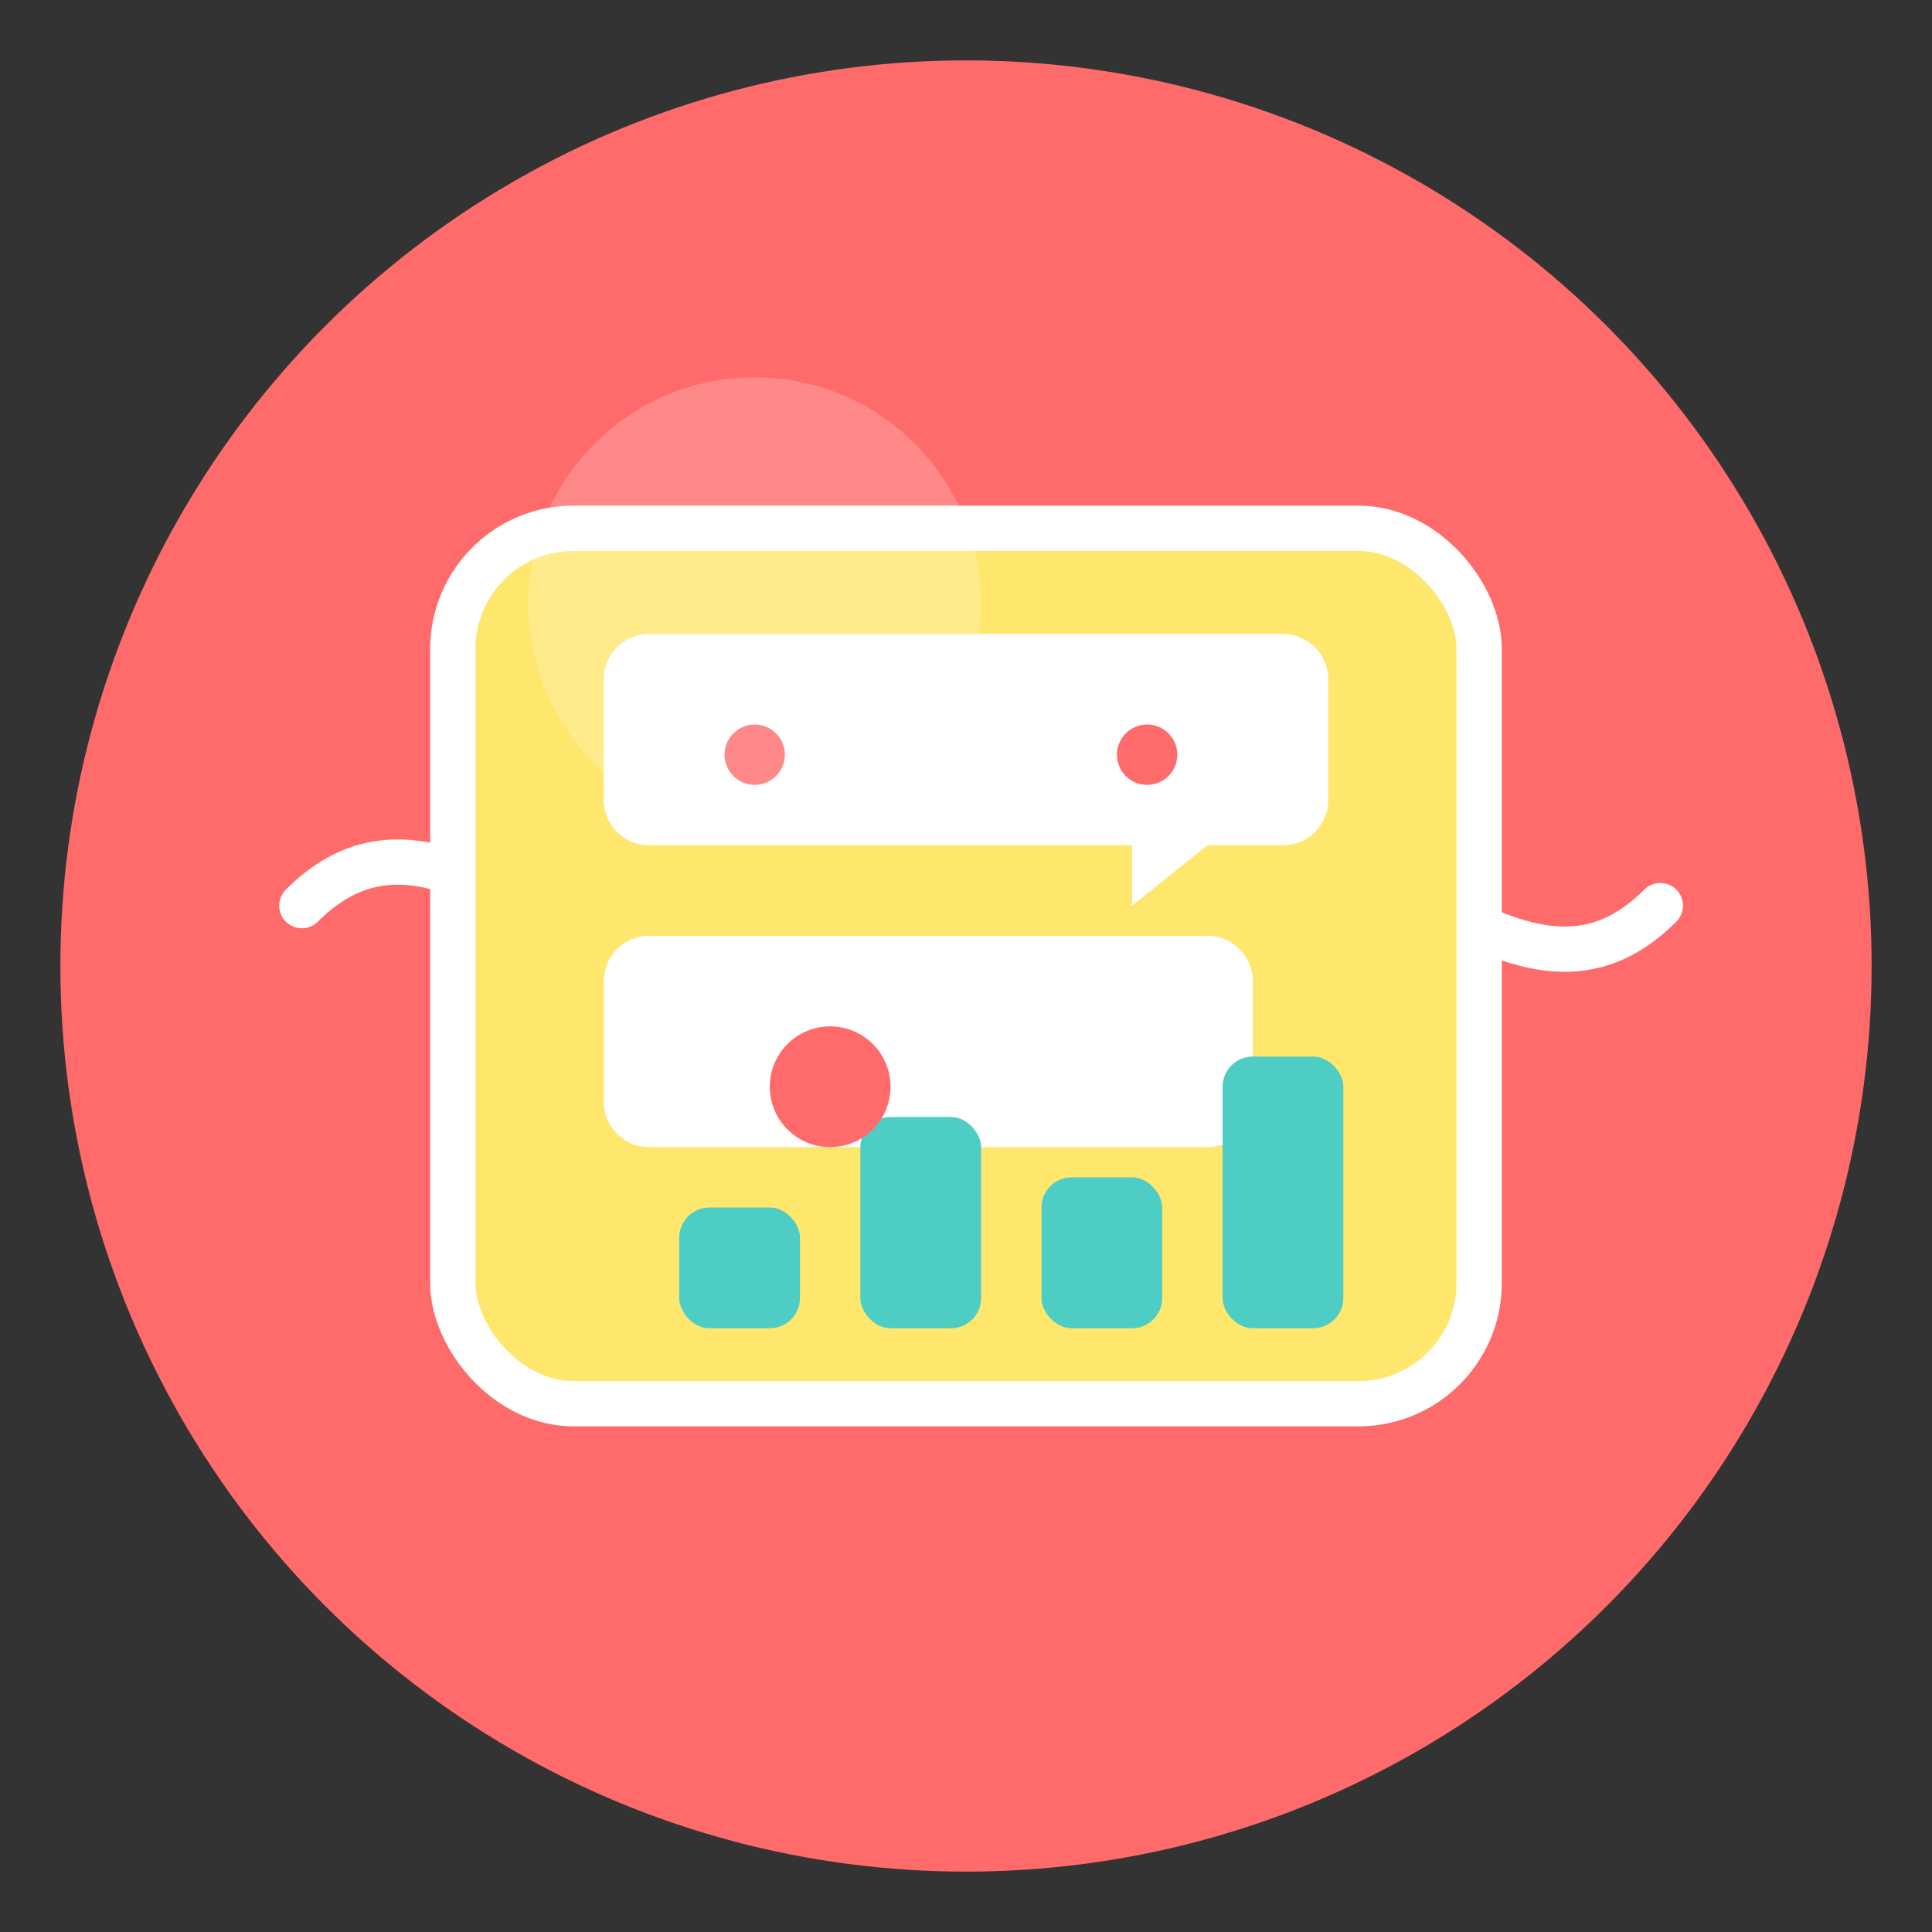 <svg width="128" height="128" viewBox="0 0 128 128" fill="none" xmlns="http://www.w3.org/2000/svg">
  <rect x="0" y="0" width="128" height="128" fill="#333333" stroke="none"/>
  <!-- 背景圆形 -->
  <circle cx="64" cy="64" r="60" fill="#FF6B6B"/>
  
  <!-- 装饰性波浪线 -->
  <path d="M20 60C30 50 40 70 50 60C60 50 70 70 80 60C90 50 100 70 110 60" stroke="#FFFFFF" stroke-width="3" stroke-linecap="round"/>
  
  <!-- 主屏幕元素 -->
  <rect x="30" y="35" width="68" height="58" rx="8" fill="#FFE66D" stroke="#FFFFFF" stroke-width="3"/>
  
  <!-- 弹幕气泡 -->
  <path d="M40 45C40 43.343 41.343 42 43 42H85C86.657 42 88 43.343 88 45V53C88 54.657 86.657 56 85 56H80L75 60V56H43C41.343 56 40 54.657 40 53V45Z" fill="#FFFFFF"/>
  <path d="M40 65C40 63.343 41.343 62 43 62H80C81.657 62 83 63.343 83 65V73C83 74.657 81.657 76 80 76H43C41.343 76 40 74.657 40 73V65Z" fill="#FFFFFF"/>
  
  <!-- 图表元素 -->
  <rect x="45" y="80" width="8" height="8" rx="2" fill="#4ECDC4"/>
  <rect x="57" y="74" width="8" height="14" rx="2" fill="#4ECDC4"/>
  <rect x="69" y="78" width="8" height="10" rx="2" fill="#4ECDC4"/>
  <rect x="81" y="70" width="8" height="18" rx="2" fill="#4ECDC4"/>
  
  <!-- 表情元素 -->
  <circle cx="50" cy="50" r="2" fill="#FF6B6B"/>
  <circle cx="76" cy="50" r="2" fill="#FF6B6B"/>
  <path d="M55 68C57.209 68 59 69.791 59 72C59 74.209 57.209 76 55 76C52.791 76 51 74.209 51 72C51 69.791 52.791 68 55 68Z" fill="#FF6B6B"/>
  
  <!-- 高光效果 -->
  <circle cx="50" cy="40" r="15" fill="#FFFFFF" opacity="0.2"/>
</svg>
